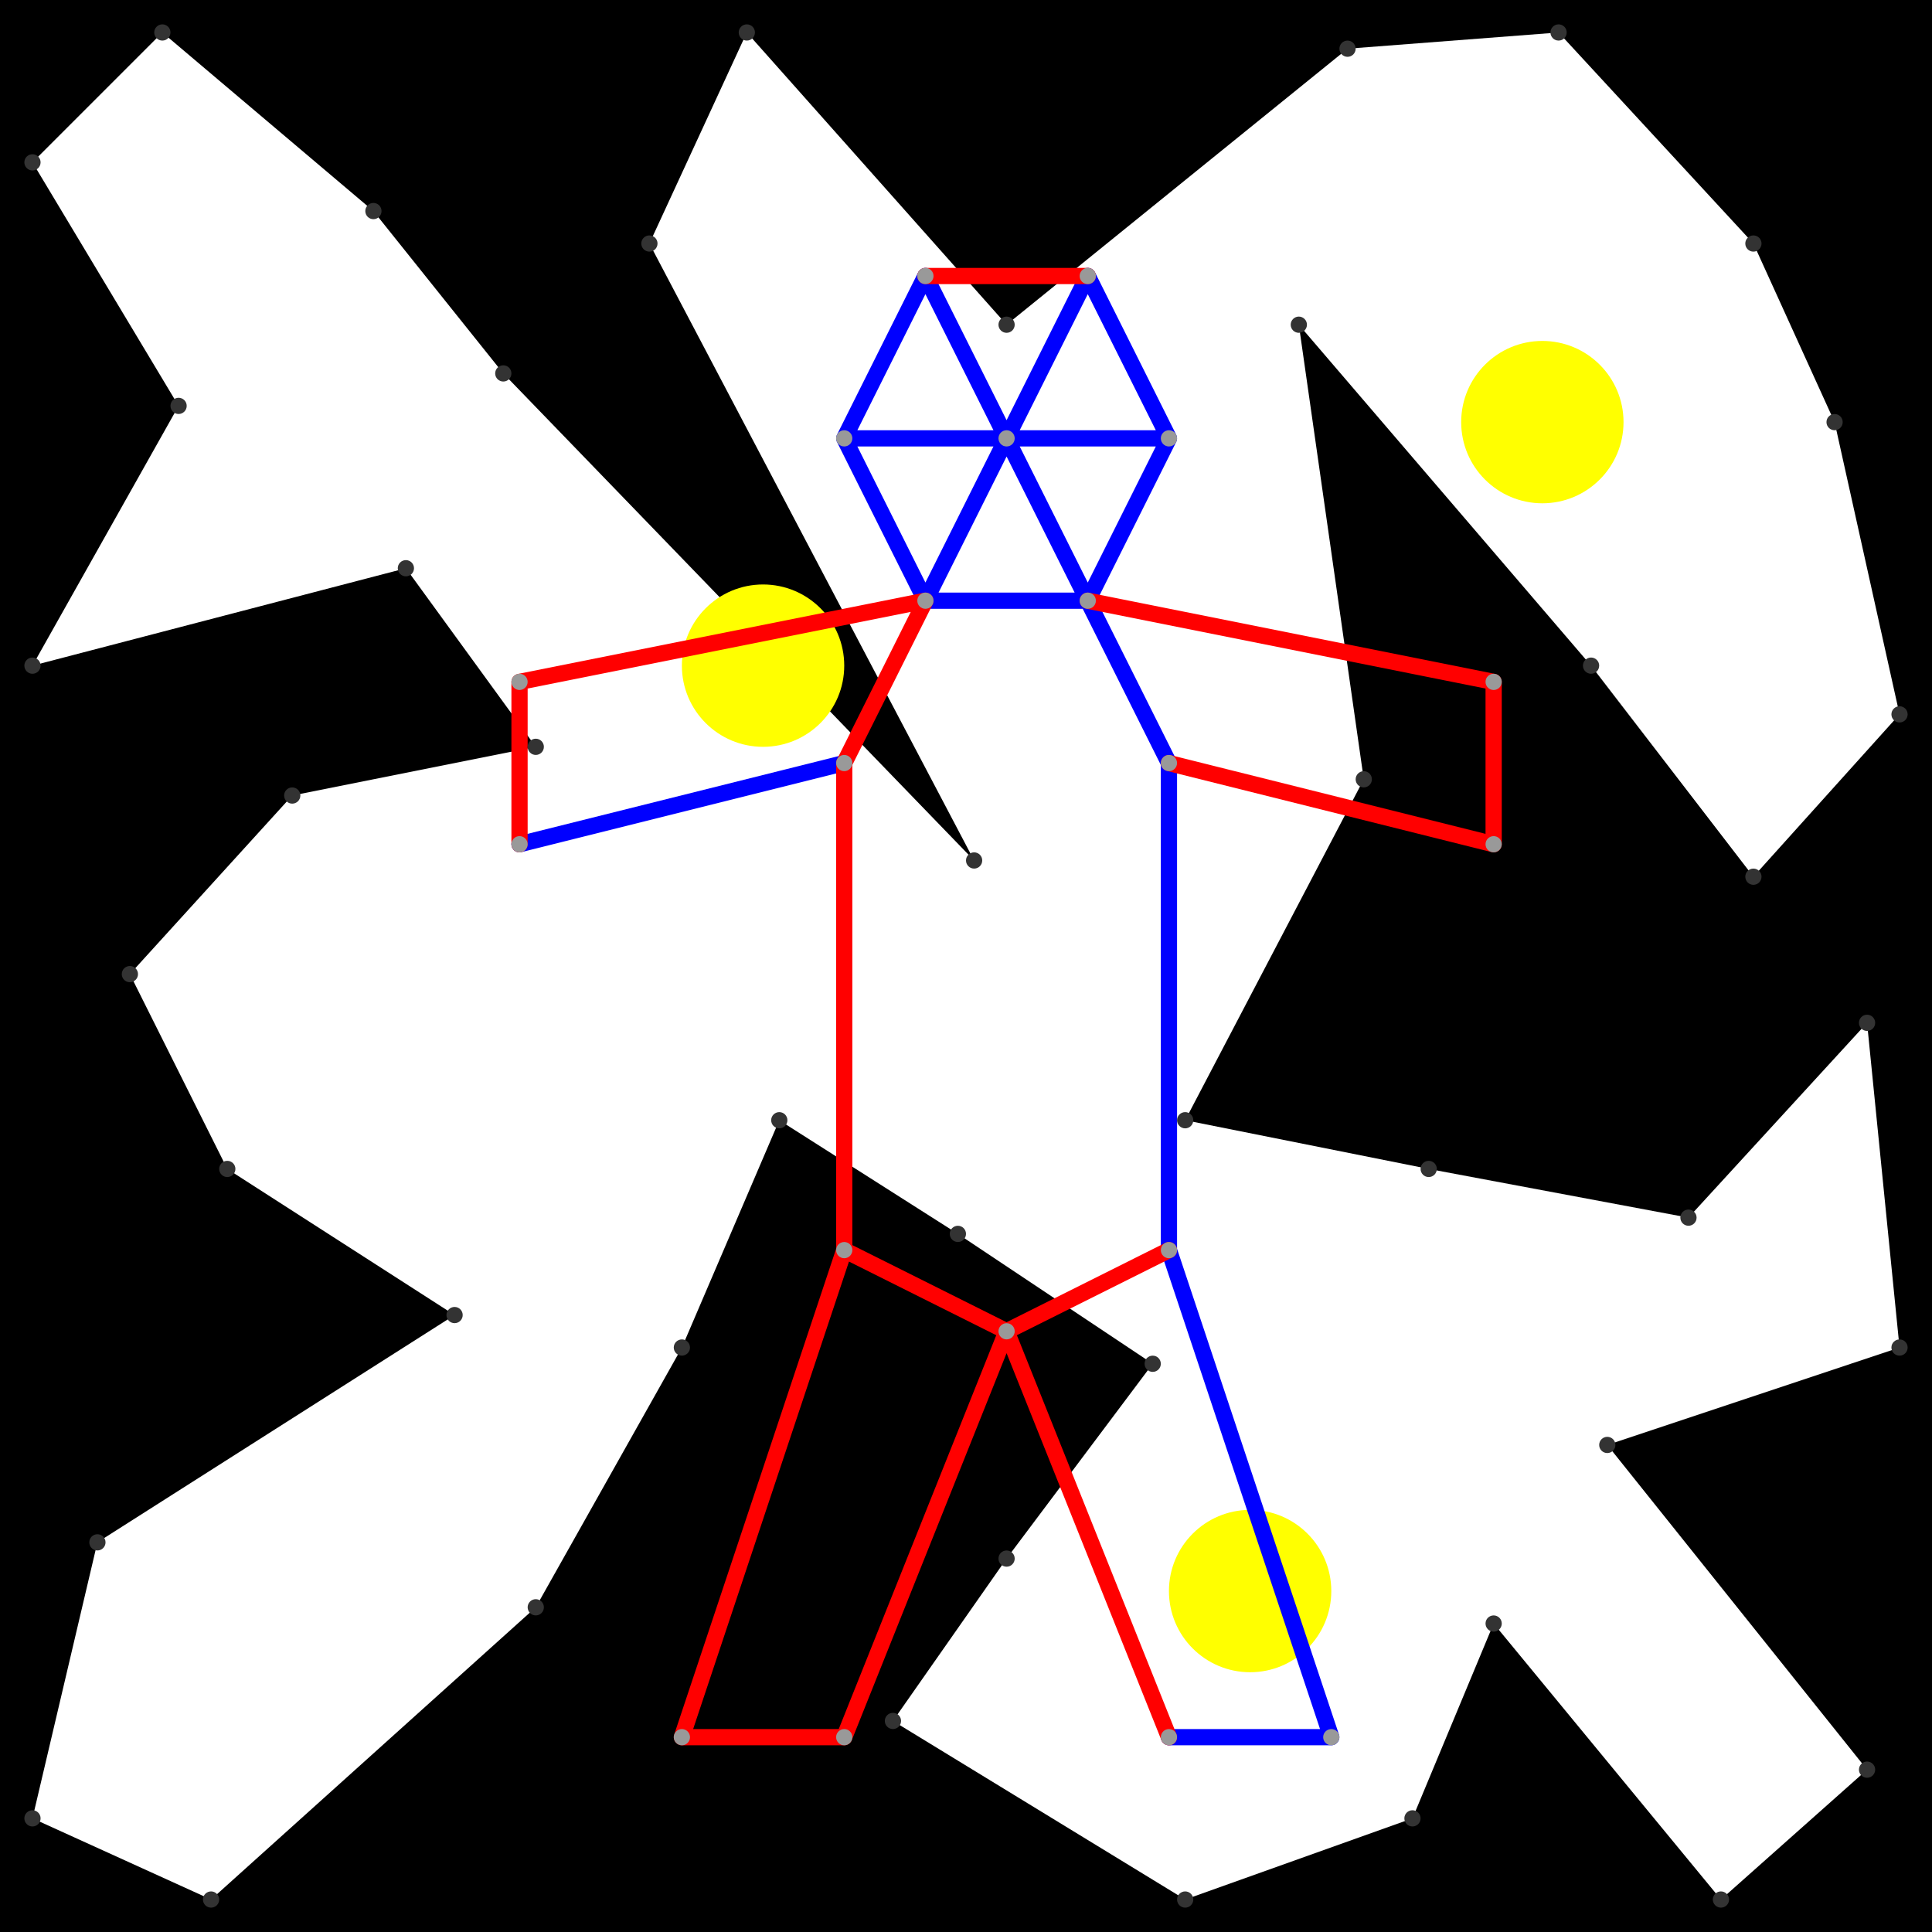 <svg height="500" viewBox="0 -2 119 119" width="500" xmlns="http://www.w3.org/2000/svg">
<path class="hole" d="M11 23L2 39L25 33L33 44L18 47L8 58L14 70L28 79L6 93L2 110L13 115L33 97L42 81L48 67L59 74L71 82L62 94L55 104L73 115L87 110L92 98L106 115L115 107L99 87L117 81L115 61L104 73L88 70L73 67L84 46L80 18L98 39L108 52L117 42L113 24L108 13L96 0L83 1L62 18L46 0L40 13L60 51L31 21L23 11L10 0L2 8M0 -2L119 -2L119 117L0 117" style="fill:#00000066;fill-rule:evenodd;"/>
<circle cx="95" cy="24" fill="#ffff0066" r="5">
<title>
WallHack@121
</title>
</circle>
<circle cx="77" cy="96" fill="#ffff0066" r="5">
<title>
BreakALeg@110
</title>
</circle>
<circle cx="47" cy="39" fill="#ffff0066" r="5">
<title>
Globalist@125
</title>
</circle>
<path class="ok" d="M32 50L52 45M52 25L57 15M52 25L57 35M52 25L62 25M57 15L62 25M57 35L62 25M57 35L67 35M62 25L67 15M62 25L67 35M62 25L72 25M67 15L72 25M67 35L72 25M67 35L72 45M72 45L72 75M72 75L82 105M72 105L82 105" style="stroke:#0000ff;stroke-linecap:round"/>
<path class="out" d="M32 40L32 50M32 40L57 35M42 105L52 75M42 105L52 105M52 45L52 75M52 45L57 35M52 75L62 80M52 105L62 80M57 15L67 15M62 80L72 75M62 80L72 105M67 35L92 40M72 45L92 50M92 40L92 50" style="stroke:#ff0000;stroke-linecap:round"/>
<g fill="#333333">
<circle cx="11" cy="23" r="0.5">
<title>
hole:0
</title>
</circle>
<circle cx="2" cy="39" r="0.5">
<title>
hole:1
</title>
</circle>
<circle cx="25" cy="33" r="0.5">
<title>
hole:2
</title>
</circle>
<circle cx="33" cy="44" r="0.5">
<title>
hole:3
</title>
</circle>
<circle cx="18" cy="47" r="0.5">
<title>
hole:4
</title>
</circle>
<circle cx="8" cy="58" r="0.5">
<title>
hole:5
</title>
</circle>
<circle cx="14" cy="70" r="0.5">
<title>
hole:6
</title>
</circle>
<circle cx="28" cy="79" r="0.5">
<title>
hole:7
</title>
</circle>
<circle cx="6" cy="93" r="0.5">
<title>
hole:8
</title>
</circle>
<circle cx="2" cy="110" r="0.5">
<title>
hole:9
</title>
</circle>
<circle cx="13" cy="115" r="0.5">
<title>
hole:10
</title>
</circle>
<circle cx="33" cy="97" r="0.5">
<title>
hole:11
</title>
</circle>
<circle cx="42" cy="81" r="0.5">
<title>
hole:12
</title>
</circle>
<circle cx="48" cy="67" r="0.5">
<title>
hole:13
</title>
</circle>
<circle cx="59" cy="74" r="0.5">
<title>
hole:14
</title>
</circle>
<circle cx="71" cy="82" r="0.5">
<title>
hole:15
</title>
</circle>
<circle cx="62" cy="94" r="0.5">
<title>
hole:16
</title>
</circle>
<circle cx="55" cy="104" r="0.5">
<title>
hole:17
</title>
</circle>
<circle cx="73" cy="115" r="0.5">
<title>
hole:18
</title>
</circle>
<circle cx="87" cy="110" r="0.5">
<title>
hole:19
</title>
</circle>
<circle cx="92" cy="98" r="0.5">
<title>
hole:20
</title>
</circle>
<circle cx="106" cy="115" r="0.5">
<title>
hole:21
</title>
</circle>
<circle cx="115" cy="107" r="0.5">
<title>
hole:22
</title>
</circle>
<circle cx="99" cy="87" r="0.5">
<title>
hole:23
</title>
</circle>
<circle cx="117" cy="81" r="0.5">
<title>
hole:24
</title>
</circle>
<circle cx="115" cy="61" r="0.5">
<title>
hole:25
</title>
</circle>
<circle cx="104" cy="73" r="0.5">
<title>
hole:26
</title>
</circle>
<circle cx="88" cy="70" r="0.5">
<title>
hole:27
</title>
</circle>
<circle cx="73" cy="67" r="0.5">
<title>
hole:28
</title>
</circle>
<circle cx="84" cy="46" r="0.5">
<title>
hole:29
</title>
</circle>
<circle cx="80" cy="18" r="0.5">
<title>
hole:30
</title>
</circle>
<circle cx="98" cy="39" r="0.5">
<title>
hole:31
</title>
</circle>
<circle cx="108" cy="52" r="0.5">
<title>
hole:32
</title>
</circle>
<circle cx="117" cy="42" r="0.5">
<title>
hole:33
</title>
</circle>
<circle cx="113" cy="24" r="0.5">
<title>
hole:34
</title>
</circle>
<circle cx="108" cy="13" r="0.5">
<title>
hole:35
</title>
</circle>
<circle cx="96" cy="0" r="0.5">
<title>
hole:36
</title>
</circle>
<circle cx="83" cy="1" r="0.5">
<title>
hole:37
</title>
</circle>
<circle cx="62" cy="18" r="0.5">
<title>
hole:38
</title>
</circle>
<circle cx="46" cy="0" r="0.5">
<title>
hole:39
</title>
</circle>
<circle cx="40" cy="13" r="0.5">
<title>
hole:40
</title>
</circle>
<circle cx="60" cy="51" r="0.5">
<title>
hole:41
</title>
</circle>
<circle cx="31" cy="21" r="0.5">
<title>
hole:42
</title>
</circle>
<circle cx="23" cy="11" r="0.5">
<title>
hole:43
</title>
</circle>
<circle cx="10" cy="0" r="0.5">
<title>
hole:44
</title>
</circle>
<circle cx="2" cy="8" r="0.5">
<title>
hole:45
</title>
</circle>
</g>
<g fill="#999999">
<circle cx="32" cy="40" i="0" r="0.5" tabindex="0">
<title>
v:0
</title>
</circle>
<circle cx="32" cy="50" i="1" r="0.5" tabindex="1">
<title>
v:1
</title>
</circle>
<circle cx="42" cy="105" i="2" r="0.5" tabindex="2">
<title>
v:2
</title>
</circle>
<circle cx="52" cy="25" i="3" r="0.5" tabindex="3">
<title>
v:3
</title>
</circle>
<circle cx="52" cy="45" i="4" r="0.5" tabindex="4">
<title>
v:4
</title>
</circle>
<circle cx="52" cy="75" i="5" r="0.5" tabindex="5">
<title>
v:5
</title>
</circle>
<circle cx="52" cy="105" i="6" r="0.5" tabindex="6">
<title>
v:6
</title>
</circle>
<circle cx="57" cy="15" i="7" r="0.5" tabindex="7">
<title>
v:7
</title>
</circle>
<circle cx="57" cy="35" i="8" r="0.5" tabindex="8">
<title>
v:8
</title>
</circle>
<circle cx="62" cy="25" i="9" r="0.5" tabindex="9">
<title>
v:9
</title>
</circle>
<circle cx="62" cy="80" i="10" r="0.5" tabindex="10">
<title>
v:10
</title>
</circle>
<circle cx="67" cy="15" i="11" r="0.5" tabindex="11">
<title>
v:11
</title>
</circle>
<circle cx="67" cy="35" i="12" r="0.5" tabindex="12">
<title>
v:12
</title>
</circle>
<circle cx="72" cy="25" i="13" r="0.5" tabindex="13">
<title>
v:13
</title>
</circle>
<circle cx="72" cy="45" i="14" r="0.5" tabindex="14">
<title>
v:14
</title>
</circle>
<circle cx="72" cy="75" i="15" r="0.5" tabindex="15">
<title>
v:15
</title>
</circle>
<circle cx="72" cy="105" i="16" r="0.5" tabindex="16">
<title>
v:16
</title>
</circle>
<circle cx="82" cy="105" i="17" r="0.5" tabindex="17">
<title>
v:17
</title>
</circle>
<circle cx="92" cy="40" i="18" r="0.5" tabindex="18">
<title>
v:18
</title>
</circle>
<circle cx="92" cy="50" i="19" r="0.5" tabindex="19">
<title>
v:19
</title>
</circle>
</g>
</svg>